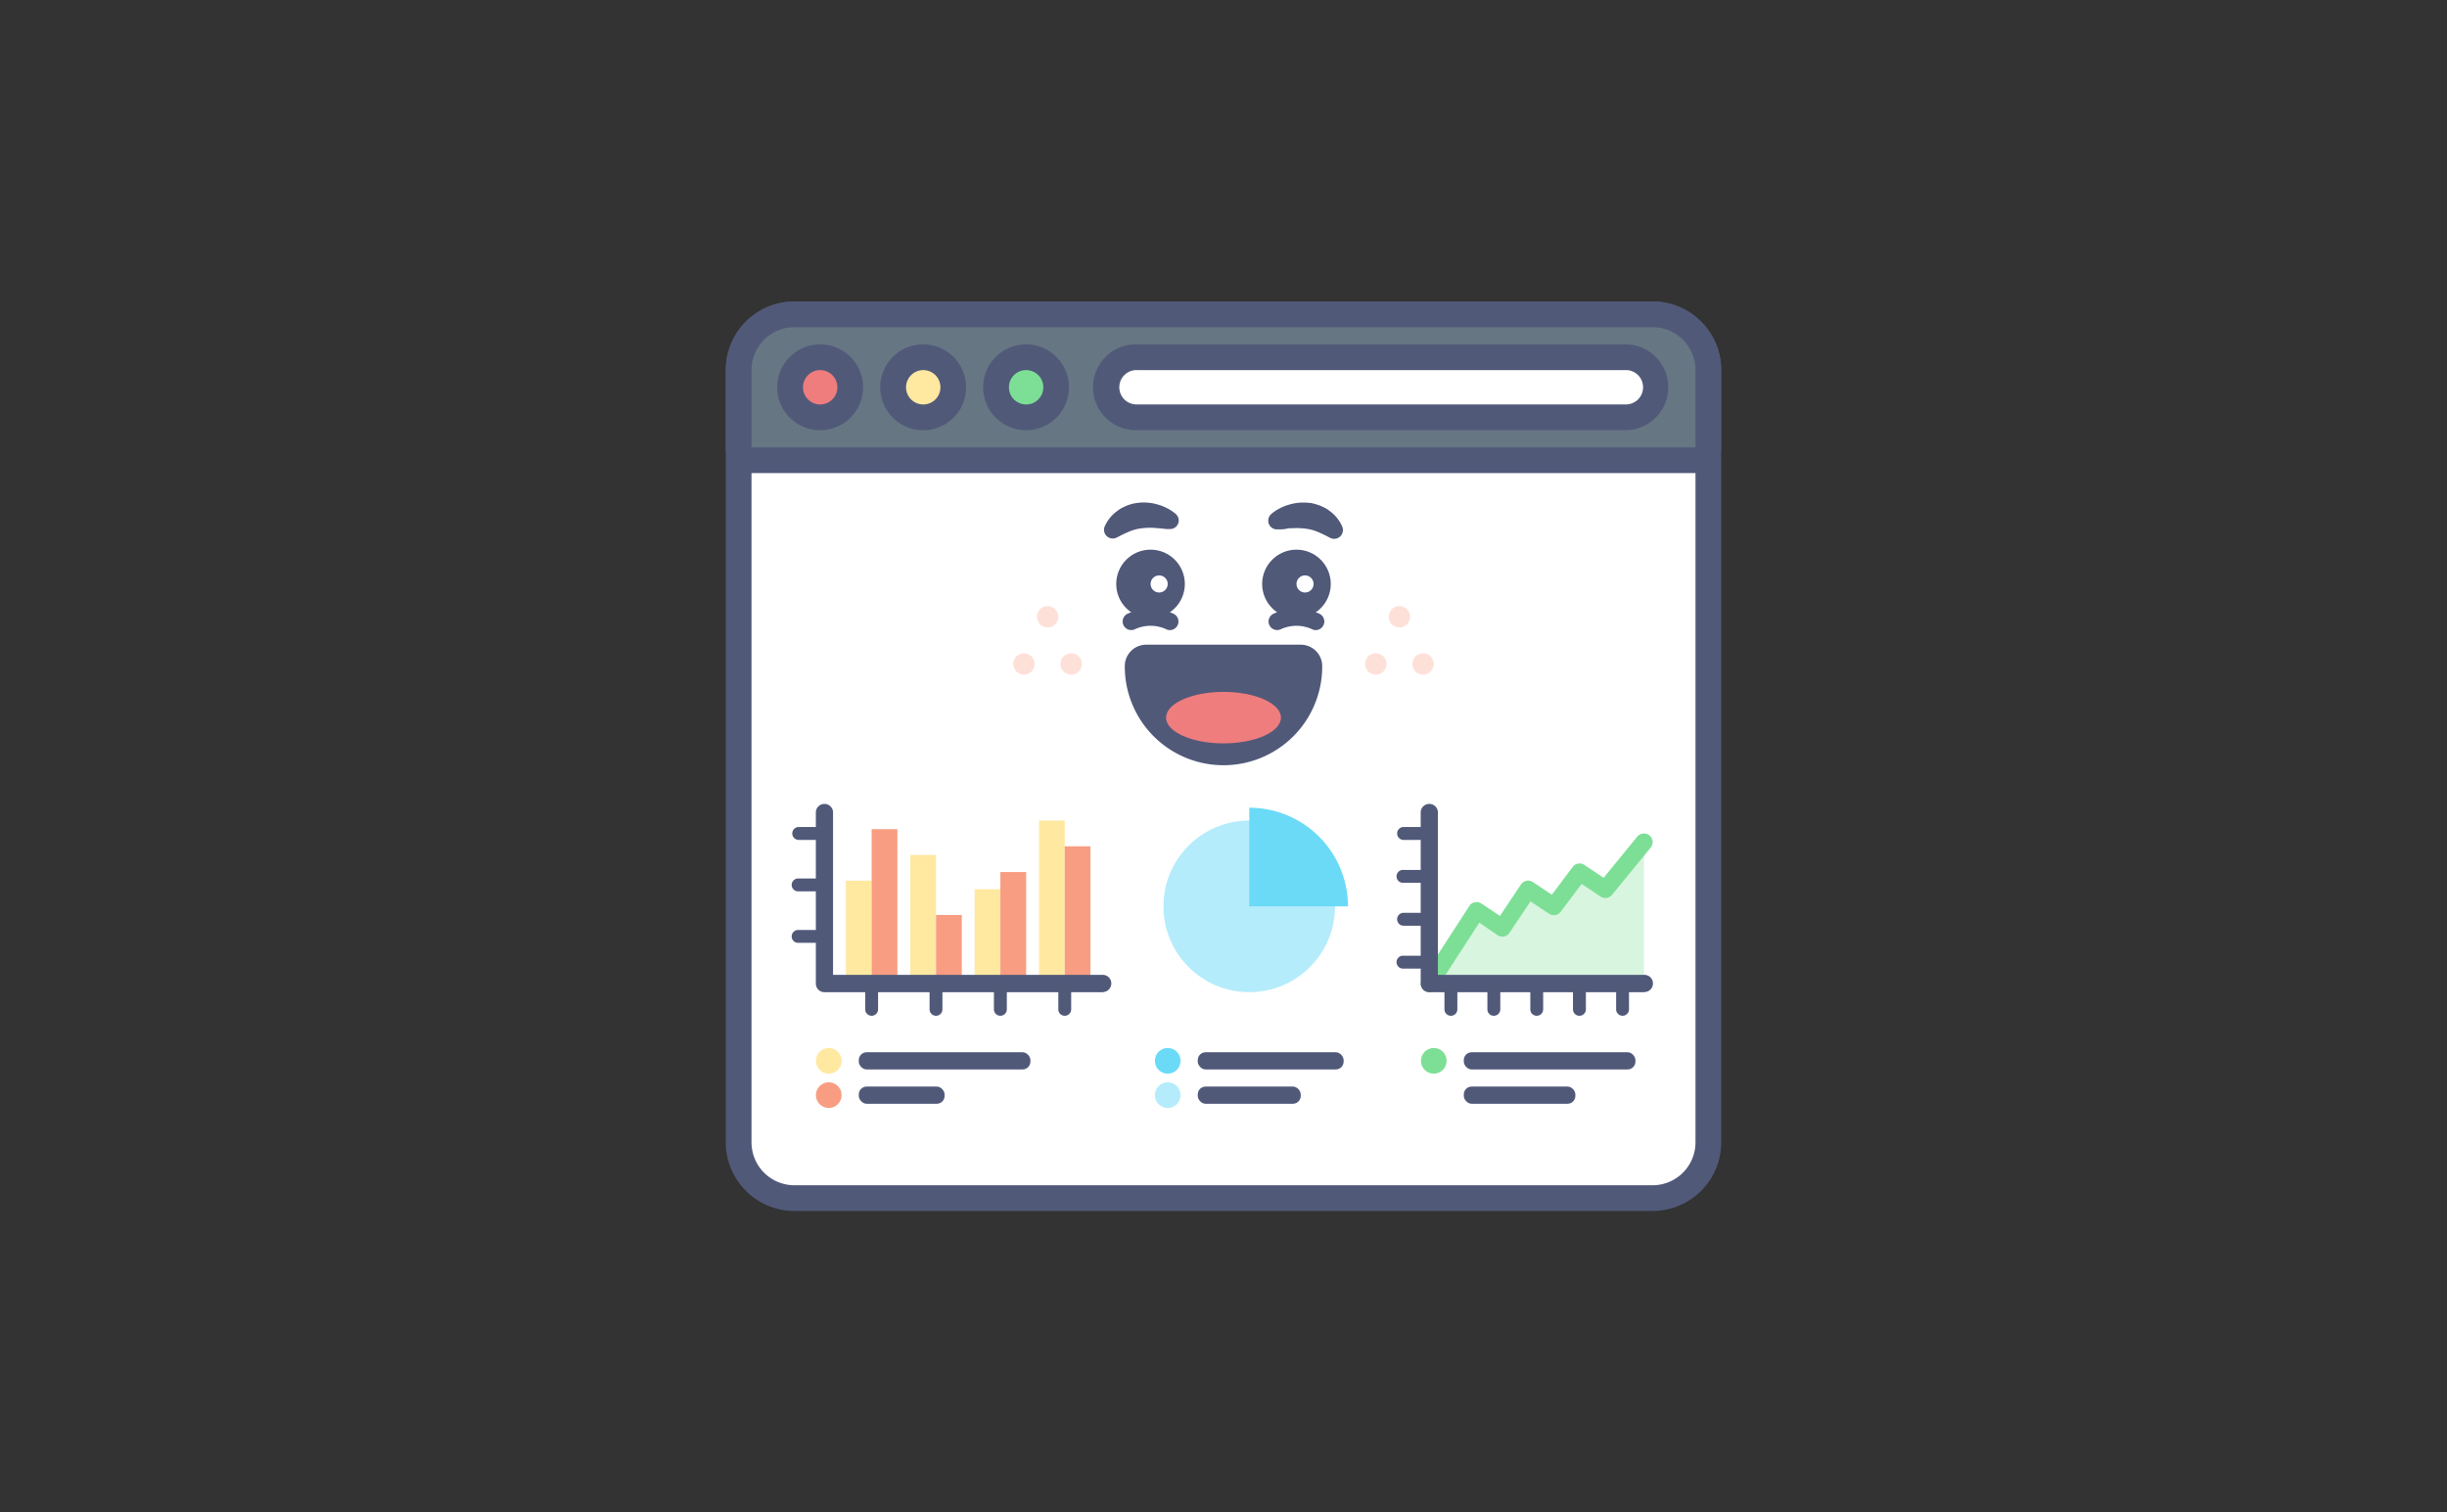 <svg id="Layer_1" data-name="Layer 1" xmlns="http://www.w3.org/2000/svg" viewBox="0 0 440 272"><rect x="0" y="0" width="440" height="272" fill="#333333" stroke="none"/><defs><style>.cls-1{fill:#fff}.cls-2{fill:#515979}.cls-4{fill:#ef7d7d}.cls-5{fill:#ffe8a0}.cls-6{fill:#7ddf96}.cls-7{fill:#fde1d9}.cls-8{fill:#b4ecfb}.cls-10{fill:#6adaf7}.cls-11{fill:#f89d81}</style></defs><rect class="cls-1" x="132.81" y="56.53" width="174.37" height="158.94" rx="10.03"/><path class="cls-2" d="M297.16 58.84a7.72 7.72 0 017.71 7.72v138.88a7.72 7.72 0 01-7.71 7.72H142.84a7.72 7.72 0 01-7.71-7.72V66.56a7.72 7.72 0 017.71-7.72h154.32m0-4.62H142.84a12.35 12.35 0 00-12.34 12.34v138.88a12.35 12.35 0 0012.34 12.34h154.32a12.35 12.35 0 0012.34-12.34V66.56a12.35 12.35 0 00-12.34-12.34z"/><path d="M135.13 82.76a2.31 2.31 0 01-2.32-2.31V66.56a10 10 0 0110-10h154.35a10 10 0 0110 10v13.89a2.31 2.31 0 01-2.32 2.31z" fill="#667683"/><path class="cls-2" d="M297.16 58.84a7.72 7.72 0 017.71 7.72v13.89H135.13V66.56a7.72 7.72 0 017.71-7.72h154.32m0-4.62H142.84a12.35 12.35 0 00-12.34 12.34v13.89a4.63 4.63 0 004.63 4.63h169.74a4.63 4.63 0 004.63-4.63V66.56a12.35 12.35 0 00-12.34-12.34z"/><path class="cls-1" d="M204.57 75.05a5.4 5.4 0 010-10.8h88a5.4 5.4 0 110 10.8z"/><path class="cls-2" d="M292.53 66.56a3.09 3.09 0 010 6.17h-88a3.09 3.09 0 110-6.17h88m0-4.63h-88a7.72 7.72 0 100 15.43h88a7.72 7.72 0 000-15.43z"/><circle class="cls-4" cx="147.47" cy="69.65" r="5.4"/><path class="cls-2" d="M147.47 66.56a3.09 3.09 0 11-3.08 3.09 3.09 3.09 0 013.08-3.09m0-4.63a7.72 7.72 0 107.72 7.72 7.72 7.72 0 00-7.72-7.72z"/><circle class="cls-5" cx="165.99" cy="69.65" r="5.4"/><path class="cls-2" d="M166 66.56a3.09 3.09 0 11-3.08 3.09 3.09 3.09 0 013.08-3.09m0-4.63a7.72 7.72 0 107.72 7.72 7.72 7.72 0 00-7.72-7.72z"/><circle class="cls-6" cx="184.51" cy="69.65" r="5.4"/><path class="cls-2" d="M184.51 66.56a3.09 3.09 0 11-3.09 3.09 3.08 3.08 0 013.09-3.09m0-4.63a7.72 7.72 0 107.71 7.72 7.72 7.72 0 00-7.71-7.72zM236.59 113.32a1.47 1.47 0 01-.73-.19 6.73 6.73 0 00-5.49 0 1.54 1.54 0 11-1.45-2.72 9.81 9.81 0 018.4 0 1.55 1.55 0 01-.73 2.91z"/><circle class="cls-2" cx="233.12" cy="105.02" r="6.17"/><circle class="cls-1" cx="234.66" cy="105.02" r="1.54"/><path class="cls-2" d="M228.6 92.43a7.45 7.45 0 011.5-1 8.39 8.39 0 011.64-.66 8.93 8.93 0 013.66-.33c.32 0 .64.09.95.17s.63.19.93.29a9 9 0 01.89.41 4 4 0 01.83.52 6.82 6.82 0 012.34 2.85 1.58 1.58 0 01-2.12 2.07l-.3-.15a20.55 20.55 0 00-2.11-1 8.07 8.07 0 00-2-.52 12.71 12.71 0 00-2.26-.09c-.4 0-.82 0-1.24.1s-.89.12-1.25.12h-.47a1.56 1.56 0 01-1.54-1.55 1.57 1.57 0 01.55-1.23zM210.35 113.32a1.46 1.46 0 01-.72-.19 6.73 6.73 0 00-5.49 0 1.54 1.54 0 01-1.46-2.72 9.81 9.81 0 018.4 0 1.54 1.54 0 01.64 2.09 1.56 1.56 0 01-1.37.82z"/><circle class="cls-2" cx="206.88" cy="105.02" r="6.17"/><circle class="cls-1" cx="208.43" cy="105.02" r="1.54"/><path class="cls-2" d="M209.94 95.15c-.36 0-.84-.09-1.25-.12s-.84-.07-1.24-.1a12.71 12.71 0 00-2.26.09 8.07 8.07 0 00-2 .52 20.55 20.55 0 00-2.11 1l-.29.14a1.57 1.57 0 01-2.13-2.06 6.82 6.82 0 012.34-2.8 4 4 0 01.83-.52 9 9 0 01.89-.41c.3-.1.61-.21.93-.29s.63-.12.95-.17a8.93 8.93 0 013.66.33 8.39 8.39 0 011.64.66 7.45 7.45 0 011.5 1 1.54 1.54 0 01-1 2.72z"/><circle class="cls-7" cx="188.37" cy="110.92" r="1.93"/><circle class="cls-7" cx="192.61" cy="119.41" r="1.93"/><circle class="cls-7" cx="184.12" cy="119.41" r="1.93"/><circle class="cls-7" cx="251.63" cy="110.92" r="1.93"/><circle class="cls-7" cx="255.88" cy="119.41" r="1.93"/><circle class="cls-7" cx="247.39" cy="119.41" r="1.93"/><path class="cls-2" d="M220 135.61a15.83 15.83 0 01-15.82-15.81 1.93 1.93 0 011.93-1.93h27.78a1.93 1.93 0 011.93 1.93A15.83 15.83 0 01220 135.61z"/><path class="cls-2" d="M233.89 119.8a13.89 13.89 0 11-27.78 0h27.78m0-3.86h-27.78a3.86 3.86 0 00-3.86 3.86 17.75 17.75 0 0035.5.14v-.14a3.86 3.86 0 00-3.86-3.86zm0 7.72z"/><ellipse class="cls-4" cx="220" cy="129.06" rx="10.33" ry="4.63"/><circle class="cls-8" cx="224.63" cy="163" r="15.43"/><path fill="#d8f5df" d="M257.03 176.89l8.49-13.11 4.63 3.08 4.63-6.94 4.63 3.08 4.63-6.17 4.63 3.09 6.94-8.49v25.46h-38.58z"/><path class="cls-6" d="M257 178.44a1.52 1.52 0 01-.83-.25 1.55 1.55 0 01-.46-2.14l8.49-13.11a1.48 1.48 0 011-.67 1.52 1.52 0 011.17.22l3.34 2.23 3.78-5.66a1.54 1.54 0 012.14-.43l3.41 2.28 3.75-5a1.54 1.54 0 012.09-.36l3.47 2.31 6.06-7.41a1.55 1.55 0 012.39 2l-6.95 8.49a1.55 1.55 0 01-2.05.3l-3.41-2.27-3.76 5a1.54 1.54 0 01-2.09.36l-3.34-2.23-3.78 5.66a1.54 1.54 0 01-2.14.43l-3.28-2.26-7.64 11.8a1.54 1.54 0 01-1.36.71z"/><path class="cls-2" d="M257 174.19h-4.62a1.16 1.16 0 110-2.31H257a1.16 1.16 0 110 2.31zM257 166.48h-4.62a1.16 1.16 0 110-2.32H257a1.16 1.16 0 110 2.32zM257 158.76h-4.62a1.16 1.16 0 110-2.31H257a1.16 1.16 0 110 2.31zM257 151.05h-4.62a1.16 1.16 0 110-2.32H257a1.16 1.16 0 110 2.32zM291.75 182.68a1.16 1.16 0 01-1.15-1.16v-4.63a1.16 1.16 0 112.31 0v4.63a1.16 1.16 0 01-1.16 1.16zM284 182.68a1.16 1.16 0 01-1.16-1.16v-4.63a1.16 1.16 0 112.32 0v4.63a1.16 1.16 0 01-1.16 1.16zM276.32 182.68a1.15 1.15 0 01-1.15-1.16v-4.63a1.16 1.16 0 112.31 0v4.63a1.16 1.16 0 01-1.16 1.16zM268.61 182.68a1.16 1.16 0 01-1.16-1.16v-4.63a1.16 1.16 0 112.32 0v4.63a1.16 1.16 0 01-1.16 1.16zM260.89 182.68a1.16 1.16 0 01-1.16-1.16v-4.63a1.16 1.16 0 012.32 0v4.63a1.16 1.16 0 01-1.16 1.16z"/><path class="cls-2" d="M295.61 178.44H257a1.55 1.55 0 01-1.54-1.55V146a1.55 1.55 0 013.09 0v29.32h37a1.55 1.55 0 110 3.09z"/><rect class="cls-2" x="263.21" y="189.24" width="30.86" height="3.09" rx="1.41"/><circle class="cls-6" cx="257.81" cy="190.78" r="2.31"/><rect class="cls-2" x="263.21" y="195.41" width="20.06" height="3.09" rx="1.41"/><rect class="cls-2" x="215.37" y="189.24" width="26.23" height="3.09" rx="1.41"/><circle class="cls-10" cx="209.97" cy="190.78" r="2.31"/><rect class="cls-2" x="215.37" y="195.41" width="18.52" height="3.09" rx="1.41"/><circle class="cls-8" cx="209.97" cy="196.95" r="2.31"/><path class="cls-2" d="M148.25 169.56h-4.63a1.16 1.16 0 110-2.31h4.63a1.16 1.16 0 010 2.31zM148.25 160.3h-4.63a1.16 1.16 0 110-2.31h4.63a1.16 1.16 0 010 2.31zM148.25 151.05h-4.63a1.16 1.16 0 110-2.32h4.63a1.16 1.16 0 010 2.32zM168.31 182.68a1.16 1.16 0 01-1.16-1.16v-4.63a1.16 1.16 0 112.31 0v4.63a1.15 1.15 0 01-1.15 1.16zM156.73 182.68a1.15 1.15 0 01-1.15-1.16v-4.63a1.16 1.16 0 112.31 0v4.63a1.16 1.16 0 01-1.16 1.16z"/><rect class="cls-2" x="154.42" y="189.24" width="30.86" height="3.09" rx="1.41"/><circle class="cls-5" cx="149.02" cy="190.78" r="2.31"/><rect class="cls-2" x="154.42" y="195.41" width="15.43" height="3.09" rx="1.41"/><circle class="cls-11" cx="149.02" cy="196.95" r="2.31"/><path class="cls-5" d="M152.1 158.38h4.63v18.52h-4.63z"/><path class="cls-11" d="M156.73 149.12h4.63v27.78h-4.63z"/><path class="cls-5" d="M163.68 153.75h4.63v23.15h-4.63z"/><path class="cls-11" d="M168.31 164.55h4.63v12.34h-4.63z"/><path class="cls-2" d="M179.88 182.68a1.16 1.16 0 01-1.16-1.16v-4.63a1.16 1.16 0 012.32 0v4.63a1.16 1.16 0 01-1.16 1.16z"/><path class="cls-5" d="M175.25 159.92h4.63v16.97h-4.63z"/><path class="cls-11" d="M179.88 156.83h4.63v20.06h-4.63z"/><path class="cls-2" d="M191.45 182.68a1.15 1.15 0 01-1.15-1.16v-4.63a1.16 1.16 0 112.31 0v4.63a1.16 1.16 0 01-1.16 1.16z"/><path class="cls-5" d="M186.82 147.57h4.63v29.32h-4.63z"/><path class="cls-11" d="M191.45 152.2h4.63v24.69h-4.63z"/><path class="cls-2" d="M198.4 178.44h-50.15a1.55 1.55 0 01-1.55-1.55V146a1.55 1.55 0 013.09 0v29.32h48.61a1.55 1.55 0 010 3.09z"/><path class="cls-10" d="M224.63 145.26V163h17.75a17.75 17.75 0 00-17.75-17.74z"/></svg>